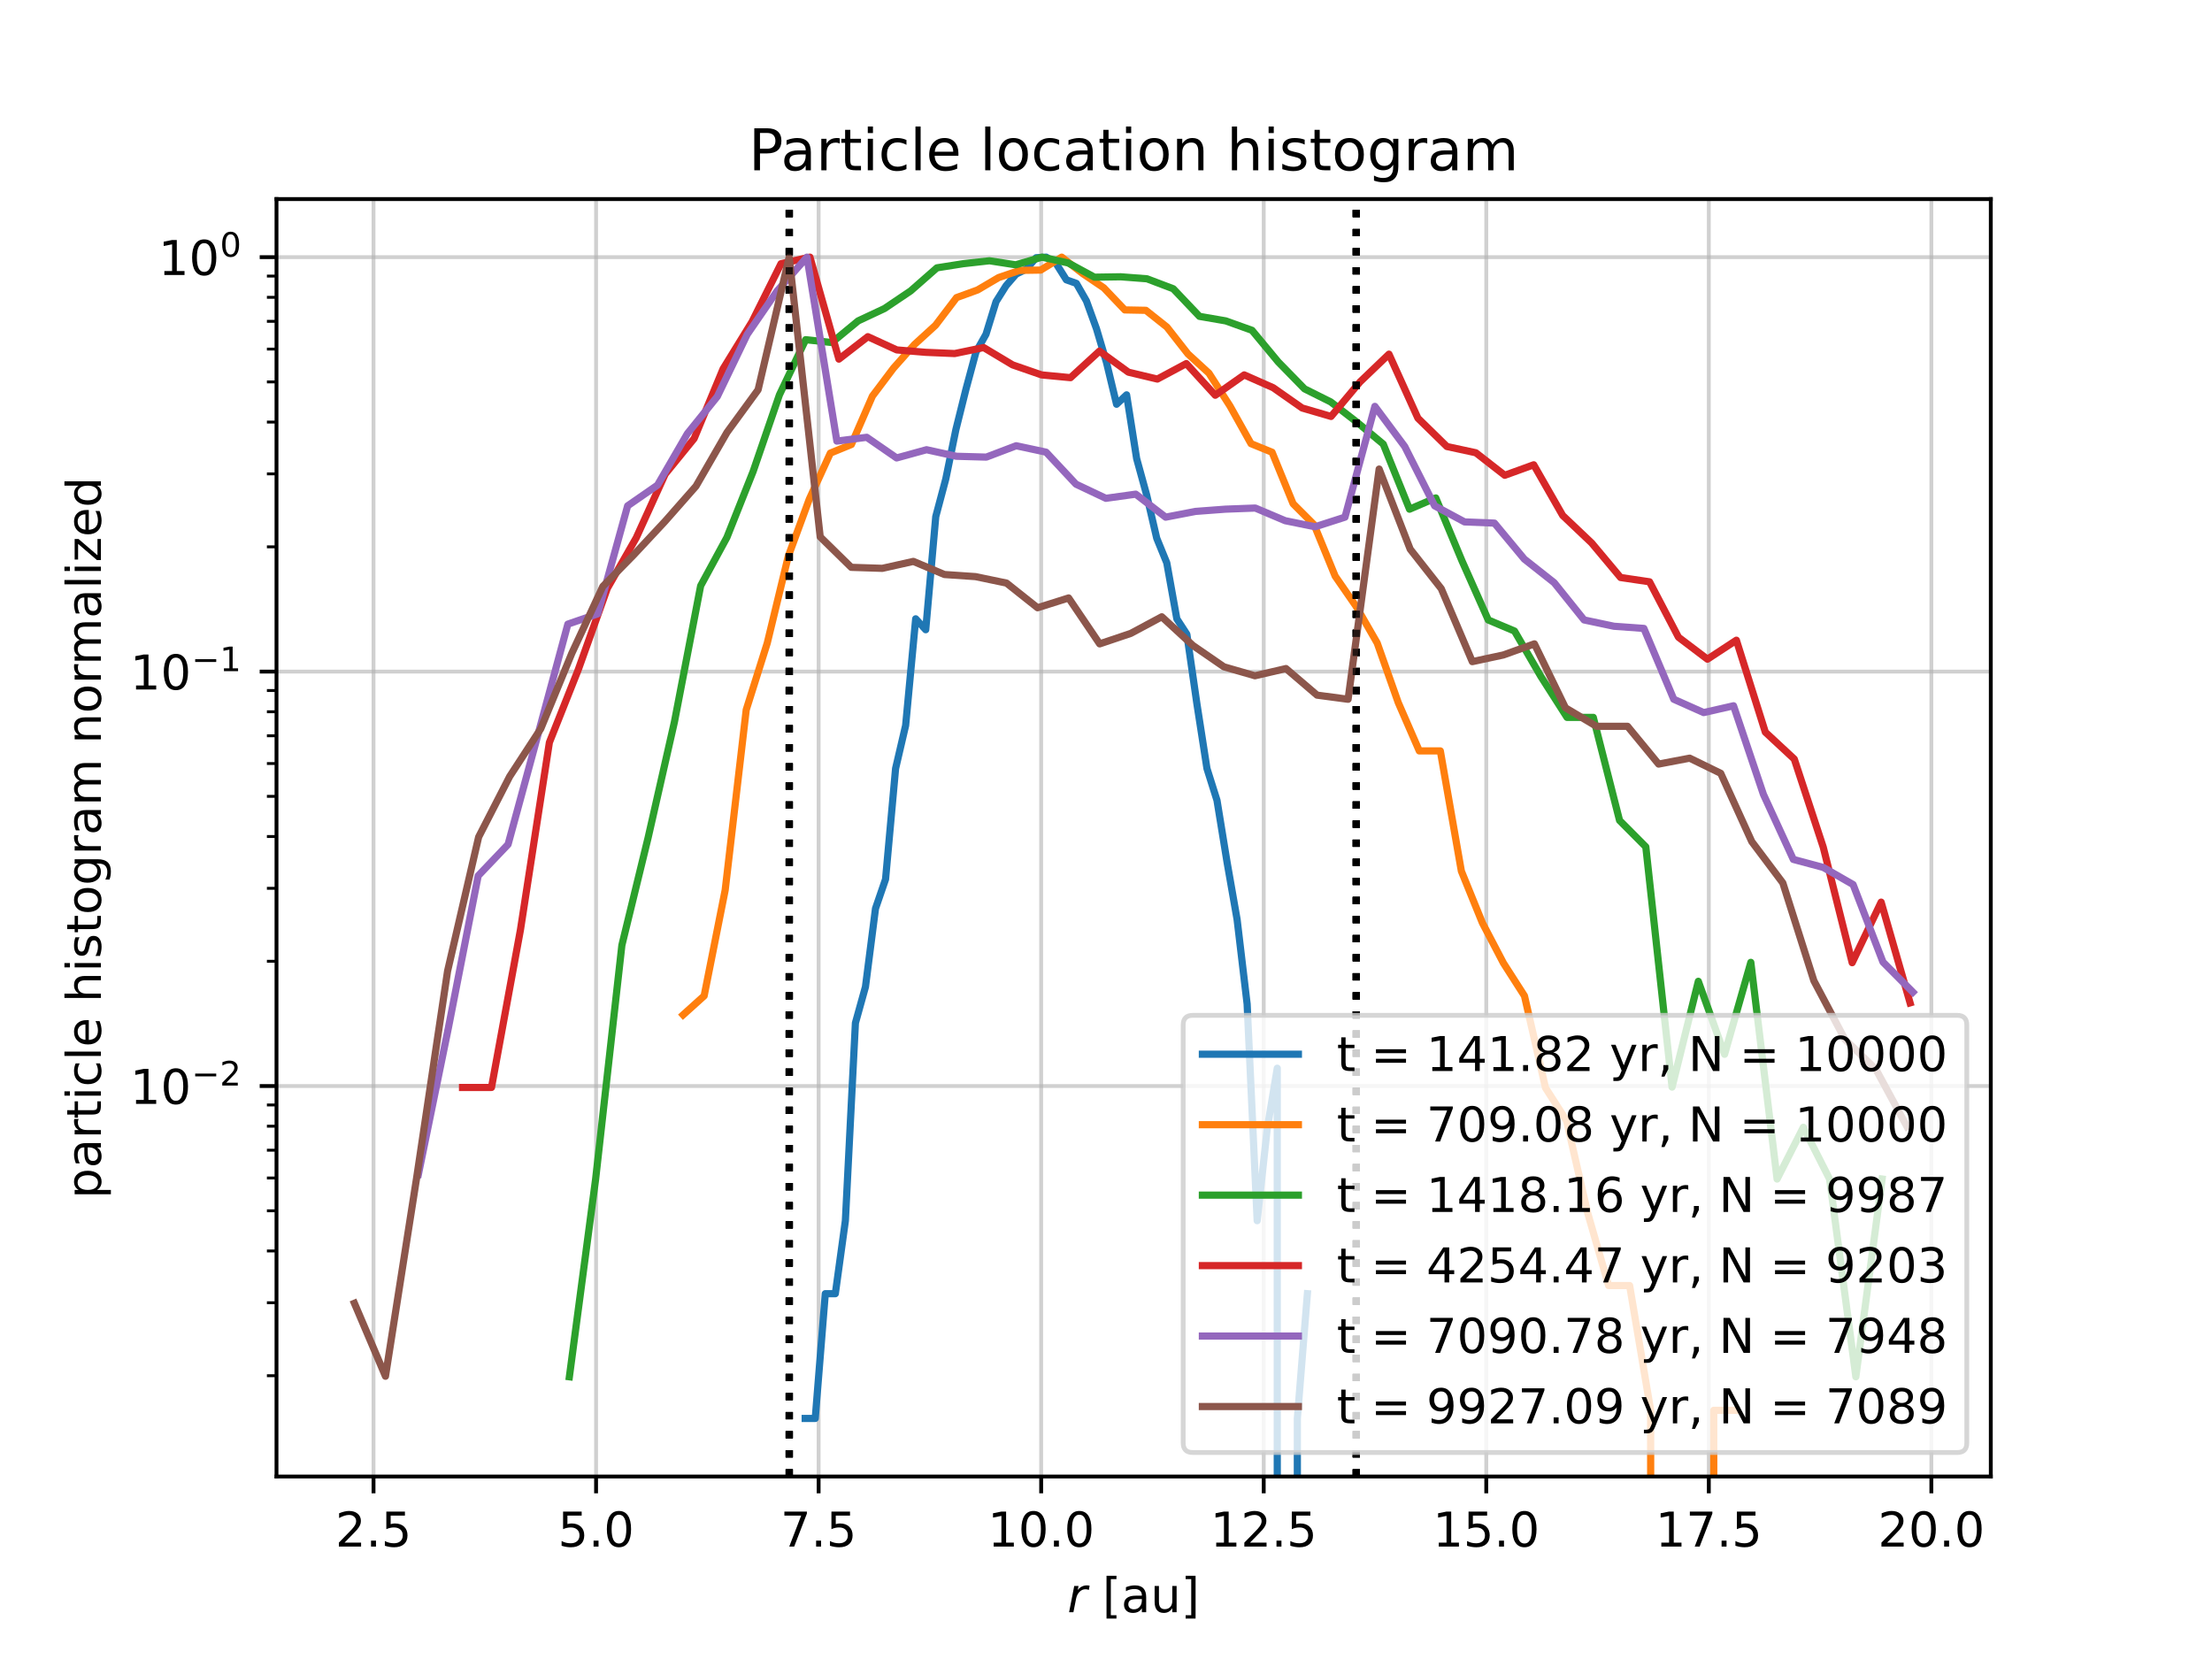 <?xml version="1.0" encoding="utf-8" standalone="no"?>
<!DOCTYPE svg PUBLIC "-//W3C//DTD SVG 1.1//EN"
  "http://www.w3.org/Graphics/SVG/1.1/DTD/svg11.dtd">
<!-- Created with matplotlib (https://matplotlib.org/) -->
<svg height="345.6pt" version="1.1" viewBox="0 0 460.8 345.6" width="460.8pt" xmlns="http://www.w3.org/2000/svg" xmlns:xlink="http://www.w3.org/1999/xlink">
 <defs>
  <style type="text/css">*{stroke-linecap:butt;stroke-linejoin:round;}</style>
 </defs>
 <g id="figure_1">
  <g id="patch_1">
   <path d="M 0 345.6 
L 460.8 345.6 
L 460.8 0 
L 0 0 
z
" style="fill:#ffffff;"/>
  </g>
  <g id="axes_1">
   <g id="patch_2">
    <path d="M 57.6 307.584 
L 414.72 307.584 
L 414.72 41.472 
L 57.6 41.472 
z
" style="fill:#ffffff;"/>
   </g>
   <g id="matplotlib.axis_1">
    <g id="xtick_1">
     <g id="line2d_1">
      <path clip-path="url(#p65476dceec)" d="M 77.811 307.584 
L 77.811 41.472 
" style="fill:none;stroke:#b0b0b0;stroke-linecap:square;stroke-opacity:0.6;stroke-width:0.8;"/>
     </g>
     <g id="line2d_2">
      <defs>
       <path d="M 0 0 
L 0 3.5 
" id="m4fcee41fb2" style="stroke:#000000;stroke-width:0.8;"/>
      </defs>
      <g>
       <use style="stroke:#000000;stroke-width:0.8;" x="77.811" xlink:href="#m4fcee41fb2" y="307.584"/>
      </g>
     </g>
     <g id="text_1">
      <!-- 2.5 -->
      <g transform="translate(69.86 322.182)scale(0.1 -0.1)">
       <defs>
        <path d="M 19.188 8.297 
L 53.609 8.297 
L 53.609 0 
L 7.328 0 
L 7.328 8.297 
Q 12.938 14.109 22.625 23.891 
Q 32.328 33.688 34.812 36.531 
Q 39.547 41.844 41.422 45.531 
Q 43.312 49.219 43.312 52.781 
Q 43.312 58.594 39.234 62.25 
Q 35.156 65.922 28.609 65.922 
Q 23.969 65.922 18.812 64.312 
Q 13.672 62.703 7.812 59.422 
L 7.812 69.391 
Q 13.766 71.781 18.938 73 
Q 24.125 74.219 28.422 74.219 
Q 39.75 74.219 46.484 68.547 
Q 53.219 62.891 53.219 53.422 
Q 53.219 48.922 51.531 44.891 
Q 49.859 40.875 45.406 35.406 
Q 44.188 33.984 37.641 27.219 
Q 31.109 20.453 19.188 8.297 
z
" id="DejaVuSans-50"/>
        <path d="M 10.688 12.406 
L 21 12.406 
L 21 0 
L 10.688 0 
z
" id="DejaVuSans-46"/>
        <path d="M 10.797 72.906 
L 49.516 72.906 
L 49.516 64.594 
L 19.828 64.594 
L 19.828 46.734 
Q 21.969 47.469 24.109 47.828 
Q 26.266 48.188 28.422 48.188 
Q 40.625 48.188 47.75 41.5 
Q 54.891 34.812 54.891 23.391 
Q 54.891 11.625 47.562 5.094 
Q 40.234 -1.422 26.906 -1.422 
Q 22.312 -1.422 17.547 -0.641 
Q 12.797 0.141 7.719 1.703 
L 7.719 11.625 
Q 12.109 9.234 16.797 8.062 
Q 21.484 6.891 26.703 6.891 
Q 35.156 6.891 40.078 11.328 
Q 45.016 15.766 45.016 23.391 
Q 45.016 31 40.078 35.438 
Q 35.156 39.891 26.703 39.891 
Q 22.75 39.891 18.812 39.016 
Q 14.891 38.141 10.797 36.281 
z
" id="DejaVuSans-53"/>
       </defs>
       <use xlink:href="#DejaVuSans-50"/>
       <use x="63.623" xlink:href="#DejaVuSans-46"/>
       <use x="95.41" xlink:href="#DejaVuSans-53"/>
      </g>
     </g>
    </g>
    <g id="xtick_2">
     <g id="line2d_3">
      <path clip-path="url(#p65476dceec)" d="M 124.172 307.584 
L 124.172 41.472 
" style="fill:none;stroke:#b0b0b0;stroke-linecap:square;stroke-opacity:0.6;stroke-width:0.8;"/>
     </g>
     <g id="line2d_4">
      <g>
       <use style="stroke:#000000;stroke-width:0.8;" x="124.172" xlink:href="#m4fcee41fb2" y="307.584"/>
      </g>
     </g>
     <g id="text_2">
      <!-- 5.0 -->
      <g transform="translate(116.221 322.182)scale(0.1 -0.1)">
       <defs>
        <path d="M 31.781 66.406 
Q 24.172 66.406 20.328 58.906 
Q 16.5 51.422 16.5 36.375 
Q 16.5 21.391 20.328 13.891 
Q 24.172 6.391 31.781 6.391 
Q 39.453 6.391 43.281 13.891 
Q 47.125 21.391 47.125 36.375 
Q 47.125 51.422 43.281 58.906 
Q 39.453 66.406 31.781 66.406 
z
M 31.781 74.219 
Q 44.047 74.219 50.516 64.516 
Q 56.984 54.828 56.984 36.375 
Q 56.984 17.969 50.516 8.266 
Q 44.047 -1.422 31.781 -1.422 
Q 19.531 -1.422 13.062 8.266 
Q 6.594 17.969 6.594 36.375 
Q 6.594 54.828 13.062 64.516 
Q 19.531 74.219 31.781 74.219 
z
" id="DejaVuSans-48"/>
       </defs>
       <use xlink:href="#DejaVuSans-53"/>
       <use x="63.623" xlink:href="#DejaVuSans-46"/>
       <use x="95.41" xlink:href="#DejaVuSans-48"/>
      </g>
     </g>
    </g>
    <g id="xtick_3">
     <g id="line2d_5">
      <path clip-path="url(#p65476dceec)" d="M 170.533 307.584 
L 170.533 41.472 
" style="fill:none;stroke:#b0b0b0;stroke-linecap:square;stroke-opacity:0.6;stroke-width:0.8;"/>
     </g>
     <g id="line2d_6">
      <g>
       <use style="stroke:#000000;stroke-width:0.8;" x="170.533" xlink:href="#m4fcee41fb2" y="307.584"/>
      </g>
     </g>
     <g id="text_3">
      <!-- 7.5 -->
      <g transform="translate(162.582 322.182)scale(0.1 -0.1)">
       <defs>
        <path d="M 8.203 72.906 
L 55.078 72.906 
L 55.078 68.703 
L 28.609 0 
L 18.312 0 
L 43.219 64.594 
L 8.203 64.594 
z
" id="DejaVuSans-55"/>
       </defs>
       <use xlink:href="#DejaVuSans-55"/>
       <use x="63.623" xlink:href="#DejaVuSans-46"/>
       <use x="95.41" xlink:href="#DejaVuSans-53"/>
      </g>
     </g>
    </g>
    <g id="xtick_4">
     <g id="line2d_7">
      <path clip-path="url(#p65476dceec)" d="M 216.894 307.584 
L 216.894 41.472 
" style="fill:none;stroke:#b0b0b0;stroke-linecap:square;stroke-opacity:0.6;stroke-width:0.8;"/>
     </g>
     <g id="line2d_8">
      <g>
       <use style="stroke:#000000;stroke-width:0.8;" x="216.894" xlink:href="#m4fcee41fb2" y="307.584"/>
      </g>
     </g>
     <g id="text_4">
      <!-- 10.0 -->
      <g transform="translate(205.762 322.182)scale(0.1 -0.1)">
       <defs>
        <path d="M 12.406 8.297 
L 28.516 8.297 
L 28.516 63.922 
L 10.984 60.406 
L 10.984 69.391 
L 28.422 72.906 
L 38.281 72.906 
L 38.281 8.297 
L 54.391 8.297 
L 54.391 0 
L 12.406 0 
z
" id="DejaVuSans-49"/>
       </defs>
       <use xlink:href="#DejaVuSans-49"/>
       <use x="63.623" xlink:href="#DejaVuSans-48"/>
       <use x="127.246" xlink:href="#DejaVuSans-46"/>
       <use x="159.033" xlink:href="#DejaVuSans-48"/>
      </g>
     </g>
    </g>
    <g id="xtick_5">
     <g id="line2d_9">
      <path clip-path="url(#p65476dceec)" d="M 263.255 307.584 
L 263.255 41.472 
" style="fill:none;stroke:#b0b0b0;stroke-linecap:square;stroke-opacity:0.6;stroke-width:0.8;"/>
     </g>
     <g id="line2d_10">
      <g>
       <use style="stroke:#000000;stroke-width:0.8;" x="263.255" xlink:href="#m4fcee41fb2" y="307.584"/>
      </g>
     </g>
     <g id="text_5">
      <!-- 12.5 -->
      <g transform="translate(252.123 322.182)scale(0.1 -0.1)">
       <use xlink:href="#DejaVuSans-49"/>
       <use x="63.623" xlink:href="#DejaVuSans-50"/>
       <use x="127.246" xlink:href="#DejaVuSans-46"/>
       <use x="159.033" xlink:href="#DejaVuSans-53"/>
      </g>
     </g>
    </g>
    <g id="xtick_6">
     <g id="line2d_11">
      <path clip-path="url(#p65476dceec)" d="M 309.616 307.584 
L 309.616 41.472 
" style="fill:none;stroke:#b0b0b0;stroke-linecap:square;stroke-opacity:0.6;stroke-width:0.8;"/>
     </g>
     <g id="line2d_12">
      <g>
       <use style="stroke:#000000;stroke-width:0.8;" x="309.616" xlink:href="#m4fcee41fb2" y="307.584"/>
      </g>
     </g>
     <g id="text_6">
      <!-- 15.0 -->
      <g transform="translate(298.484 322.182)scale(0.1 -0.1)">
       <use xlink:href="#DejaVuSans-49"/>
       <use x="63.623" xlink:href="#DejaVuSans-53"/>
       <use x="127.246" xlink:href="#DejaVuSans-46"/>
       <use x="159.033" xlink:href="#DejaVuSans-48"/>
      </g>
     </g>
    </g>
    <g id="xtick_7">
     <g id="line2d_13">
      <path clip-path="url(#p65476dceec)" d="M 355.977 307.584 
L 355.977 41.472 
" style="fill:none;stroke:#b0b0b0;stroke-linecap:square;stroke-opacity:0.6;stroke-width:0.8;"/>
     </g>
     <g id="line2d_14">
      <g>
       <use style="stroke:#000000;stroke-width:0.8;" x="355.977" xlink:href="#m4fcee41fb2" y="307.584"/>
      </g>
     </g>
     <g id="text_7">
      <!-- 17.5 -->
      <g transform="translate(344.845 322.182)scale(0.1 -0.1)">
       <use xlink:href="#DejaVuSans-49"/>
       <use x="63.623" xlink:href="#DejaVuSans-55"/>
       <use x="127.246" xlink:href="#DejaVuSans-46"/>
       <use x="159.033" xlink:href="#DejaVuSans-53"/>
      </g>
     </g>
    </g>
    <g id="xtick_8">
     <g id="line2d_15">
      <path clip-path="url(#p65476dceec)" d="M 402.338 307.584 
L 402.338 41.472 
" style="fill:none;stroke:#b0b0b0;stroke-linecap:square;stroke-opacity:0.6;stroke-width:0.8;"/>
     </g>
     <g id="line2d_16">
      <g>
       <use style="stroke:#000000;stroke-width:0.8;" x="402.338" xlink:href="#m4fcee41fb2" y="307.584"/>
      </g>
     </g>
     <g id="text_8">
      <!-- 20.0 -->
      <g transform="translate(391.206 322.182)scale(0.1 -0.1)">
       <use xlink:href="#DejaVuSans-50"/>
       <use x="63.623" xlink:href="#DejaVuSans-48"/>
       <use x="127.246" xlink:href="#DejaVuSans-46"/>
       <use x="159.033" xlink:href="#DejaVuSans-48"/>
      </g>
     </g>
    </g>
    <g id="text_9">
     <!-- $r$ [au] -->
     <g transform="translate(222.36 335.861)scale(0.1 -0.1)">
      <defs>
       <path d="M 44.578 46.391 
Q 43.219 47.125 41.453 47.516 
Q 39.703 47.906 37.703 47.906 
Q 30.516 47.906 25.141 42.453 
Q 19.781 37.016 18.016 27.875 
L 12.5 0 
L 3.516 0 
L 14.203 54.688 
L 23.188 54.688 
L 21.484 46.188 
Q 25.047 50.922 30 53.453 
Q 34.969 56 40.578 56 
Q 42.047 56 43.453 55.828 
Q 44.875 55.672 46.297 55.281 
z
" id="DejaVuSans-Oblique-114"/>
       <path id="DejaVuSans-32"/>
       <path d="M 8.594 75.984 
L 29.297 75.984 
L 29.297 69 
L 17.578 69 
L 17.578 -6.203 
L 29.297 -6.203 
L 29.297 -13.188 
L 8.594 -13.188 
z
" id="DejaVuSans-91"/>
       <path d="M 34.281 27.484 
Q 23.391 27.484 19.188 25 
Q 14.984 22.516 14.984 16.5 
Q 14.984 11.719 18.141 8.906 
Q 21.297 6.109 26.703 6.109 
Q 34.188 6.109 38.703 11.406 
Q 43.219 16.703 43.219 25.484 
L 43.219 27.484 
z
M 52.203 31.203 
L 52.203 0 
L 43.219 0 
L 43.219 8.297 
Q 40.141 3.328 35.547 0.953 
Q 30.953 -1.422 24.312 -1.422 
Q 15.922 -1.422 10.953 3.297 
Q 6 8.016 6 15.922 
Q 6 25.141 12.172 29.828 
Q 18.359 34.516 30.609 34.516 
L 43.219 34.516 
L 43.219 35.406 
Q 43.219 41.609 39.141 45 
Q 35.062 48.391 27.688 48.391 
Q 23 48.391 18.547 47.266 
Q 14.109 46.141 10.016 43.891 
L 10.016 52.203 
Q 14.938 54.109 19.578 55.047 
Q 24.219 56 28.609 56 
Q 40.484 56 46.344 49.844 
Q 52.203 43.703 52.203 31.203 
z
" id="DejaVuSans-97"/>
       <path d="M 8.5 21.578 
L 8.5 54.688 
L 17.484 54.688 
L 17.484 21.922 
Q 17.484 14.156 20.5 10.266 
Q 23.531 6.391 29.594 6.391 
Q 36.859 6.391 41.078 11.031 
Q 45.312 15.672 45.312 23.688 
L 45.312 54.688 
L 54.297 54.688 
L 54.297 0 
L 45.312 0 
L 45.312 8.406 
Q 42.047 3.422 37.719 1 
Q 33.406 -1.422 27.688 -1.422 
Q 18.266 -1.422 13.375 4.438 
Q 8.5 10.297 8.5 21.578 
z
M 31.109 56 
z
" id="DejaVuSans-117"/>
       <path d="M 30.422 75.984 
L 30.422 -13.188 
L 9.719 -13.188 
L 9.719 -6.203 
L 21.391 -6.203 
L 21.391 69 
L 9.719 69 
L 9.719 75.984 
z
" id="DejaVuSans-93"/>
      </defs>
      <use transform="translate(0 0.016)" xlink:href="#DejaVuSans-Oblique-114"/>
      <use transform="translate(41.113 0.016)" xlink:href="#DejaVuSans-32"/>
      <use transform="translate(72.9 0.016)" xlink:href="#DejaVuSans-91"/>
      <use transform="translate(111.914 0.016)" xlink:href="#DejaVuSans-97"/>
      <use transform="translate(173.193 0.016)" xlink:href="#DejaVuSans-117"/>
      <use transform="translate(236.572 0.016)" xlink:href="#DejaVuSans-93"/>
     </g>
    </g>
   </g>
   <g id="matplotlib.axis_2">
    <g id="ytick_1">
     <g id="line2d_17">
      <path clip-path="url(#p65476dceec)" d="M 57.6 226.239 
L 414.72 226.239 
" style="fill:none;stroke:#b0b0b0;stroke-linecap:square;stroke-opacity:0.6;stroke-width:0.8;"/>
     </g>
     <g id="line2d_18">
      <defs>
       <path d="M 0 0 
L -3.5 0 
" id="m7b1e82f7ba" style="stroke:#000000;stroke-width:0.8;"/>
      </defs>
      <g>
       <use style="stroke:#000000;stroke-width:0.8;" x="57.6" xlink:href="#m7b1e82f7ba" y="226.239"/>
      </g>
     </g>
     <g id="text_10">
      <!-- $\mathdefault{10^{-2}}$ -->
      <g transform="translate(27.1 230.038)scale(0.1 -0.1)">
       <defs>
        <path d="M 10.594 35.5 
L 73.188 35.5 
L 73.188 27.203 
L 10.594 27.203 
z
" id="DejaVuSans-8722"/>
       </defs>
       <use transform="translate(0 0.766)" xlink:href="#DejaVuSans-49"/>
       <use transform="translate(63.623 0.766)" xlink:href="#DejaVuSans-48"/>
       <use transform="translate(128.203 39.047)scale(0.7)" xlink:href="#DejaVuSans-8722"/>
       <use transform="translate(186.855 39.047)scale(0.7)" xlink:href="#DejaVuSans-50"/>
      </g>
     </g>
    </g>
    <g id="ytick_2">
     <g id="line2d_19">
      <path clip-path="url(#p65476dceec)" d="M 57.6 139.904 
L 414.72 139.904 
" style="fill:none;stroke:#b0b0b0;stroke-linecap:square;stroke-opacity:0.6;stroke-width:0.8;"/>
     </g>
     <g id="line2d_20">
      <g>
       <use style="stroke:#000000;stroke-width:0.8;" x="57.6" xlink:href="#m7b1e82f7ba" y="139.904"/>
      </g>
     </g>
     <g id="text_11">
      <!-- $\mathdefault{10^{-1}}$ -->
      <g transform="translate(27.1 143.703)scale(0.1 -0.1)">
       <use transform="translate(0 0.684)" xlink:href="#DejaVuSans-49"/>
       <use transform="translate(63.623 0.684)" xlink:href="#DejaVuSans-48"/>
       <use transform="translate(128.203 38.966)scale(0.7)" xlink:href="#DejaVuSans-8722"/>
       <use transform="translate(186.855 38.966)scale(0.7)" xlink:href="#DejaVuSans-49"/>
      </g>
     </g>
    </g>
    <g id="ytick_3">
     <g id="line2d_21">
      <path clip-path="url(#p65476dceec)" d="M 57.6 53.568 
L 414.72 53.568 
" style="fill:none;stroke:#b0b0b0;stroke-linecap:square;stroke-opacity:0.6;stroke-width:0.8;"/>
     </g>
     <g id="line2d_22">
      <g>
       <use style="stroke:#000000;stroke-width:0.8;" x="57.6" xlink:href="#m7b1e82f7ba" y="53.568"/>
      </g>
     </g>
     <g id="text_12">
      <!-- $\mathdefault{10^{0}}$ -->
      <g transform="translate(33 57.367)scale(0.1 -0.1)">
       <use transform="translate(0 0.766)" xlink:href="#DejaVuSans-49"/>
       <use transform="translate(63.623 0.766)" xlink:href="#DejaVuSans-48"/>
       <use transform="translate(128.203 39.047)scale(0.7)" xlink:href="#DejaVuSans-48"/>
      </g>
     </g>
    </g>
    <g id="ytick_4">
     <g id="line2d_23">
      <defs>
       <path d="M 0 0 
L -2 0 
" id="mcc7e9f72be" style="stroke:#000000;stroke-width:0.6;"/>
      </defs>
      <g>
       <use style="stroke:#000000;stroke-width:0.6;" x="57.6" xlink:href="#mcc7e9f72be" y="286.585"/>
      </g>
     </g>
    </g>
    <g id="ytick_5">
     <g id="line2d_24">
      <g>
       <use style="stroke:#000000;stroke-width:0.6;" x="57.6" xlink:href="#mcc7e9f72be" y="271.382"/>
      </g>
     </g>
    </g>
    <g id="ytick_6">
     <g id="line2d_25">
      <g>
       <use style="stroke:#000000;stroke-width:0.6;" x="57.6" xlink:href="#mcc7e9f72be" y="260.596"/>
      </g>
     </g>
    </g>
    <g id="ytick_7">
     <g id="line2d_26">
      <g>
       <use style="stroke:#000000;stroke-width:0.6;" x="57.6" xlink:href="#mcc7e9f72be" y="252.229"/>
      </g>
     </g>
    </g>
    <g id="ytick_8">
     <g id="line2d_27">
      <g>
       <use style="stroke:#000000;stroke-width:0.6;" x="57.6" xlink:href="#mcc7e9f72be" y="245.393"/>
      </g>
     </g>
    </g>
    <g id="ytick_9">
     <g id="line2d_28">
      <g>
       <use style="stroke:#000000;stroke-width:0.6;" x="57.6" xlink:href="#mcc7e9f72be" y="239.613"/>
      </g>
     </g>
    </g>
    <g id="ytick_10">
     <g id="line2d_29">
      <g>
       <use style="stroke:#000000;stroke-width:0.6;" x="57.6" xlink:href="#mcc7e9f72be" y="234.606"/>
      </g>
     </g>
    </g>
    <g id="ytick_11">
     <g id="line2d_30">
      <g>
       <use style="stroke:#000000;stroke-width:0.6;" x="57.6" xlink:href="#mcc7e9f72be" y="230.19"/>
      </g>
     </g>
    </g>
    <g id="ytick_12">
     <g id="line2d_31">
      <g>
       <use style="stroke:#000000;stroke-width:0.6;" x="57.6" xlink:href="#mcc7e9f72be" y="200.25"/>
      </g>
     </g>
    </g>
    <g id="ytick_13">
     <g id="line2d_32">
      <g>
       <use style="stroke:#000000;stroke-width:0.6;" x="57.6" xlink:href="#mcc7e9f72be" y="185.047"/>
      </g>
     </g>
    </g>
    <g id="ytick_14">
     <g id="line2d_33">
      <g>
       <use style="stroke:#000000;stroke-width:0.6;" x="57.6" xlink:href="#mcc7e9f72be" y="174.26"/>
      </g>
     </g>
    </g>
    <g id="ytick_15">
     <g id="line2d_34">
      <g>
       <use style="stroke:#000000;stroke-width:0.6;" x="57.6" xlink:href="#mcc7e9f72be" y="165.893"/>
      </g>
     </g>
    </g>
    <g id="ytick_16">
     <g id="line2d_35">
      <g>
       <use style="stroke:#000000;stroke-width:0.6;" x="57.6" xlink:href="#mcc7e9f72be" y="159.057"/>
      </g>
     </g>
    </g>
    <g id="ytick_17">
     <g id="line2d_36">
      <g>
       <use style="stroke:#000000;stroke-width:0.6;" x="57.6" xlink:href="#mcc7e9f72be" y="153.277"/>
      </g>
     </g>
    </g>
    <g id="ytick_18">
     <g id="line2d_37">
      <g>
       <use style="stroke:#000000;stroke-width:0.6;" x="57.6" xlink:href="#mcc7e9f72be" y="148.27"/>
      </g>
     </g>
    </g>
    <g id="ytick_19">
     <g id="line2d_38">
      <g>
       <use style="stroke:#000000;stroke-width:0.6;" x="57.6" xlink:href="#mcc7e9f72be" y="143.854"/>
      </g>
     </g>
    </g>
    <g id="ytick_20">
     <g id="line2d_39">
      <g>
       <use style="stroke:#000000;stroke-width:0.6;" x="57.6" xlink:href="#mcc7e9f72be" y="113.914"/>
      </g>
     </g>
    </g>
    <g id="ytick_21">
     <g id="line2d_40">
      <g>
       <use style="stroke:#000000;stroke-width:0.6;" x="57.6" xlink:href="#mcc7e9f72be" y="98.711"/>
      </g>
     </g>
    </g>
    <g id="ytick_22">
     <g id="line2d_41">
      <g>
       <use style="stroke:#000000;stroke-width:0.6;" x="57.6" xlink:href="#mcc7e9f72be" y="87.924"/>
      </g>
     </g>
    </g>
    <g id="ytick_23">
     <g id="line2d_42">
      <g>
       <use style="stroke:#000000;stroke-width:0.6;" x="57.6" xlink:href="#mcc7e9f72be" y="79.558"/>
      </g>
     </g>
    </g>
    <g id="ytick_24">
     <g id="line2d_43">
      <g>
       <use style="stroke:#000000;stroke-width:0.6;" x="57.6" xlink:href="#mcc7e9f72be" y="72.721"/>
      </g>
     </g>
    </g>
    <g id="ytick_25">
     <g id="line2d_44">
      <g>
       <use style="stroke:#000000;stroke-width:0.6;" x="57.6" xlink:href="#mcc7e9f72be" y="66.942"/>
      </g>
     </g>
    </g>
    <g id="ytick_26">
     <g id="line2d_45">
      <g>
       <use style="stroke:#000000;stroke-width:0.6;" x="57.6" xlink:href="#mcc7e9f72be" y="61.935"/>
      </g>
     </g>
    </g>
    <g id="ytick_27">
     <g id="line2d_46">
      <g>
       <use style="stroke:#000000;stroke-width:0.6;" x="57.6" xlink:href="#mcc7e9f72be" y="57.518"/>
      </g>
     </g>
    </g>
    <g id="text_13">
     <!-- particle histogram normalized -->
     <g transform="translate(21.02 249.694)rotate(-90)scale(0.1 -0.1)">
      <defs>
       <path d="M 18.109 8.203 
L 18.109 -20.797 
L 9.078 -20.797 
L 9.078 54.688 
L 18.109 54.688 
L 18.109 46.391 
Q 20.953 51.266 25.266 53.625 
Q 29.594 56 35.594 56 
Q 45.562 56 51.781 48.094 
Q 58.016 40.188 58.016 27.297 
Q 58.016 14.406 51.781 6.484 
Q 45.562 -1.422 35.594 -1.422 
Q 29.594 -1.422 25.266 0.953 
Q 20.953 3.328 18.109 8.203 
z
M 48.688 27.297 
Q 48.688 37.203 44.609 42.844 
Q 40.531 48.484 33.406 48.484 
Q 26.266 48.484 22.188 42.844 
Q 18.109 37.203 18.109 27.297 
Q 18.109 17.391 22.188 11.75 
Q 26.266 6.109 33.406 6.109 
Q 40.531 6.109 44.609 11.75 
Q 48.688 17.391 48.688 27.297 
z
" id="DejaVuSans-112"/>
       <path d="M 41.109 46.297 
Q 39.594 47.172 37.812 47.578 
Q 36.031 48 33.891 48 
Q 26.266 48 22.188 43.047 
Q 18.109 38.094 18.109 28.812 
L 18.109 0 
L 9.078 0 
L 9.078 54.688 
L 18.109 54.688 
L 18.109 46.188 
Q 20.953 51.172 25.484 53.578 
Q 30.031 56 36.531 56 
Q 37.453 56 38.578 55.875 
Q 39.703 55.766 41.062 55.516 
z
" id="DejaVuSans-114"/>
       <path d="M 18.312 70.219 
L 18.312 54.688 
L 36.812 54.688 
L 36.812 47.703 
L 18.312 47.703 
L 18.312 18.016 
Q 18.312 11.328 20.141 9.422 
Q 21.969 7.516 27.594 7.516 
L 36.812 7.516 
L 36.812 0 
L 27.594 0 
Q 17.188 0 13.234 3.875 
Q 9.281 7.766 9.281 18.016 
L 9.281 47.703 
L 2.688 47.703 
L 2.688 54.688 
L 9.281 54.688 
L 9.281 70.219 
z
" id="DejaVuSans-116"/>
       <path d="M 9.422 54.688 
L 18.406 54.688 
L 18.406 0 
L 9.422 0 
z
M 9.422 75.984 
L 18.406 75.984 
L 18.406 64.594 
L 9.422 64.594 
z
" id="DejaVuSans-105"/>
       <path d="M 48.781 52.594 
L 48.781 44.188 
Q 44.969 46.297 41.141 47.344 
Q 37.312 48.391 33.406 48.391 
Q 24.656 48.391 19.812 42.844 
Q 14.984 37.312 14.984 27.297 
Q 14.984 17.281 19.812 11.734 
Q 24.656 6.203 33.406 6.203 
Q 37.312 6.203 41.141 7.25 
Q 44.969 8.297 48.781 10.406 
L 48.781 2.094 
Q 45.016 0.344 40.984 -0.531 
Q 36.969 -1.422 32.422 -1.422 
Q 20.062 -1.422 12.781 6.344 
Q 5.516 14.109 5.516 27.297 
Q 5.516 40.672 12.859 48.328 
Q 20.219 56 33.016 56 
Q 37.156 56 41.109 55.141 
Q 45.062 54.297 48.781 52.594 
z
" id="DejaVuSans-99"/>
       <path d="M 9.422 75.984 
L 18.406 75.984 
L 18.406 0 
L 9.422 0 
z
" id="DejaVuSans-108"/>
       <path d="M 56.203 29.594 
L 56.203 25.203 
L 14.891 25.203 
Q 15.484 15.922 20.484 11.062 
Q 25.484 6.203 34.422 6.203 
Q 39.594 6.203 44.453 7.469 
Q 49.312 8.734 54.109 11.281 
L 54.109 2.781 
Q 49.266 0.734 44.188 -0.344 
Q 39.109 -1.422 33.891 -1.422 
Q 20.797 -1.422 13.156 6.188 
Q 5.516 13.812 5.516 26.812 
Q 5.516 40.234 12.766 48.109 
Q 20.016 56 32.328 56 
Q 43.359 56 49.781 48.891 
Q 56.203 41.797 56.203 29.594 
z
M 47.219 32.234 
Q 47.125 39.594 43.094 43.984 
Q 39.062 48.391 32.422 48.391 
Q 24.906 48.391 20.391 44.141 
Q 15.875 39.891 15.188 32.172 
z
" id="DejaVuSans-101"/>
       <path d="M 54.891 33.016 
L 54.891 0 
L 45.906 0 
L 45.906 32.719 
Q 45.906 40.484 42.875 44.328 
Q 39.844 48.188 33.797 48.188 
Q 26.516 48.188 22.312 43.547 
Q 18.109 38.922 18.109 30.906 
L 18.109 0 
L 9.078 0 
L 9.078 75.984 
L 18.109 75.984 
L 18.109 46.188 
Q 21.344 51.125 25.703 53.562 
Q 30.078 56 35.797 56 
Q 45.219 56 50.047 50.172 
Q 54.891 44.344 54.891 33.016 
z
" id="DejaVuSans-104"/>
       <path d="M 44.281 53.078 
L 44.281 44.578 
Q 40.484 46.531 36.375 47.5 
Q 32.281 48.484 27.875 48.484 
Q 21.188 48.484 17.844 46.438 
Q 14.5 44.391 14.5 40.281 
Q 14.5 37.156 16.891 35.375 
Q 19.281 33.594 26.516 31.984 
L 29.594 31.297 
Q 39.156 29.25 43.188 25.516 
Q 47.219 21.781 47.219 15.094 
Q 47.219 7.469 41.188 3.016 
Q 35.156 -1.422 24.609 -1.422 
Q 20.219 -1.422 15.453 -0.562 
Q 10.688 0.297 5.422 2 
L 5.422 11.281 
Q 10.406 8.688 15.234 7.391 
Q 20.062 6.109 24.812 6.109 
Q 31.156 6.109 34.562 8.281 
Q 37.984 10.453 37.984 14.406 
Q 37.984 18.062 35.516 20.016 
Q 33.062 21.969 24.703 23.781 
L 21.578 24.516 
Q 13.234 26.266 9.516 29.906 
Q 5.812 33.547 5.812 39.891 
Q 5.812 47.609 11.281 51.797 
Q 16.75 56 26.812 56 
Q 31.781 56 36.172 55.266 
Q 40.578 54.547 44.281 53.078 
z
" id="DejaVuSans-115"/>
       <path d="M 30.609 48.391 
Q 23.391 48.391 19.188 42.75 
Q 14.984 37.109 14.984 27.297 
Q 14.984 17.484 19.156 11.844 
Q 23.344 6.203 30.609 6.203 
Q 37.797 6.203 41.984 11.859 
Q 46.188 17.531 46.188 27.297 
Q 46.188 37.016 41.984 42.703 
Q 37.797 48.391 30.609 48.391 
z
M 30.609 56 
Q 42.328 56 49.016 48.375 
Q 55.719 40.766 55.719 27.297 
Q 55.719 13.875 49.016 6.219 
Q 42.328 -1.422 30.609 -1.422 
Q 18.844 -1.422 12.172 6.219 
Q 5.516 13.875 5.516 27.297 
Q 5.516 40.766 12.172 48.375 
Q 18.844 56 30.609 56 
z
" id="DejaVuSans-111"/>
       <path d="M 45.406 27.984 
Q 45.406 37.75 41.375 43.109 
Q 37.359 48.484 30.078 48.484 
Q 22.859 48.484 18.828 43.109 
Q 14.797 37.75 14.797 27.984 
Q 14.797 18.266 18.828 12.891 
Q 22.859 7.516 30.078 7.516 
Q 37.359 7.516 41.375 12.891 
Q 45.406 18.266 45.406 27.984 
z
M 54.391 6.781 
Q 54.391 -7.172 48.188 -13.984 
Q 42 -20.797 29.203 -20.797 
Q 24.469 -20.797 20.266 -20.094 
Q 16.062 -19.391 12.109 -17.922 
L 12.109 -9.188 
Q 16.062 -11.328 19.922 -12.344 
Q 23.781 -13.375 27.781 -13.375 
Q 36.625 -13.375 41.016 -8.766 
Q 45.406 -4.156 45.406 5.172 
L 45.406 9.625 
Q 42.625 4.781 38.281 2.391 
Q 33.938 0 27.875 0 
Q 17.828 0 11.672 7.656 
Q 5.516 15.328 5.516 27.984 
Q 5.516 40.672 11.672 48.328 
Q 17.828 56 27.875 56 
Q 33.938 56 38.281 53.609 
Q 42.625 51.219 45.406 46.391 
L 45.406 54.688 
L 54.391 54.688 
z
" id="DejaVuSans-103"/>
       <path d="M 52 44.188 
Q 55.375 50.25 60.062 53.125 
Q 64.75 56 71.094 56 
Q 79.641 56 84.281 50.016 
Q 88.922 44.047 88.922 33.016 
L 88.922 0 
L 79.891 0 
L 79.891 32.719 
Q 79.891 40.578 77.094 44.375 
Q 74.312 48.188 68.609 48.188 
Q 61.625 48.188 57.562 43.547 
Q 53.516 38.922 53.516 30.906 
L 53.516 0 
L 44.484 0 
L 44.484 32.719 
Q 44.484 40.625 41.703 44.406 
Q 38.922 48.188 33.109 48.188 
Q 26.219 48.188 22.156 43.531 
Q 18.109 38.875 18.109 30.906 
L 18.109 0 
L 9.078 0 
L 9.078 54.688 
L 18.109 54.688 
L 18.109 46.188 
Q 21.188 51.219 25.484 53.609 
Q 29.781 56 35.688 56 
Q 41.656 56 45.828 52.969 
Q 50 49.953 52 44.188 
z
" id="DejaVuSans-109"/>
       <path d="M 54.891 33.016 
L 54.891 0 
L 45.906 0 
L 45.906 32.719 
Q 45.906 40.484 42.875 44.328 
Q 39.844 48.188 33.797 48.188 
Q 26.516 48.188 22.312 43.547 
Q 18.109 38.922 18.109 30.906 
L 18.109 0 
L 9.078 0 
L 9.078 54.688 
L 18.109 54.688 
L 18.109 46.188 
Q 21.344 51.125 25.703 53.562 
Q 30.078 56 35.797 56 
Q 45.219 56 50.047 50.172 
Q 54.891 44.344 54.891 33.016 
z
" id="DejaVuSans-110"/>
       <path d="M 5.516 54.688 
L 48.188 54.688 
L 48.188 46.484 
L 14.406 7.172 
L 48.188 7.172 
L 48.188 0 
L 4.297 0 
L 4.297 8.203 
L 38.094 47.516 
L 5.516 47.516 
z
" id="DejaVuSans-122"/>
       <path d="M 45.406 46.391 
L 45.406 75.984 
L 54.391 75.984 
L 54.391 0 
L 45.406 0 
L 45.406 8.203 
Q 42.578 3.328 38.25 0.953 
Q 33.938 -1.422 27.875 -1.422 
Q 17.969 -1.422 11.734 6.484 
Q 5.516 14.406 5.516 27.297 
Q 5.516 40.188 11.734 48.094 
Q 17.969 56 27.875 56 
Q 33.938 56 38.25 53.625 
Q 42.578 51.266 45.406 46.391 
z
M 14.797 27.297 
Q 14.797 17.391 18.875 11.75 
Q 22.953 6.109 30.078 6.109 
Q 37.203 6.109 41.297 11.75 
Q 45.406 17.391 45.406 27.297 
Q 45.406 37.203 41.297 42.844 
Q 37.203 48.484 30.078 48.484 
Q 22.953 48.484 18.875 42.844 
Q 14.797 37.203 14.797 27.297 
z
" id="DejaVuSans-100"/>
      </defs>
      <use xlink:href="#DejaVuSans-112"/>
      <use x="63.477" xlink:href="#DejaVuSans-97"/>
      <use x="124.756" xlink:href="#DejaVuSans-114"/>
      <use x="165.869" xlink:href="#DejaVuSans-116"/>
      <use x="205.078" xlink:href="#DejaVuSans-105"/>
      <use x="232.861" xlink:href="#DejaVuSans-99"/>
      <use x="287.842" xlink:href="#DejaVuSans-108"/>
      <use x="315.625" xlink:href="#DejaVuSans-101"/>
      <use x="377.148" xlink:href="#DejaVuSans-32"/>
      <use x="408.936" xlink:href="#DejaVuSans-104"/>
      <use x="472.314" xlink:href="#DejaVuSans-105"/>
      <use x="500.098" xlink:href="#DejaVuSans-115"/>
      <use x="552.197" xlink:href="#DejaVuSans-116"/>
      <use x="591.406" xlink:href="#DejaVuSans-111"/>
      <use x="652.588" xlink:href="#DejaVuSans-103"/>
      <use x="716.064" xlink:href="#DejaVuSans-114"/>
      <use x="757.178" xlink:href="#DejaVuSans-97"/>
      <use x="818.457" xlink:href="#DejaVuSans-109"/>
      <use x="915.869" xlink:href="#DejaVuSans-32"/>
      <use x="947.656" xlink:href="#DejaVuSans-110"/>
      <use x="1011.035" xlink:href="#DejaVuSans-111"/>
      <use x="1072.217" xlink:href="#DejaVuSans-114"/>
      <use x="1111.58" xlink:href="#DejaVuSans-109"/>
      <use x="1208.992" xlink:href="#DejaVuSans-97"/>
      <use x="1270.271" xlink:href="#DejaVuSans-108"/>
      <use x="1298.055" xlink:href="#DejaVuSans-105"/>
      <use x="1325.838" xlink:href="#DejaVuSans-122"/>
      <use x="1378.328" xlink:href="#DejaVuSans-101"/>
      <use x="1439.852" xlink:href="#DejaVuSans-100"/>
     </g>
    </g>
   </g>
   <g id="line2d_47">
    <path clip-path="url(#p65476dceec)" d="M 167.737 295.488 
L 169.83 295.488 
L 171.922 269.498 
L 174.014 269.498 
L 176.107 254.295 
L 178.199 213.103 
L 180.291 205.579 
L 182.384 189.256 
L 184.476 183.163 
L 186.568 160.096 
L 188.661 151.126 
L 190.753 128.91 
L 192.845 131.184 
L 194.938 107.614 
L 197.03 99.75 
L 199.122 89.525 
L 201.215 81.128 
L 203.307 73.358 
L 205.399 69.638 
L 207.492 62.848 
L 209.584 59.516 
L 211.676 57.1 
L 213.769 56.075 
L 215.861 53.686 
L 217.953 53.568 
L 220.046 54.954 
L 222.138 58.289 
L 224.23 59.034 
L 226.323 62.697 
L 228.415 68.476 
L 230.507 75.524 
L 232.6 84.211 
L 234.692 82.254 
L 236.784 95.537 
L 238.877 103.142 
L 240.969 112.124 
L 243.061 117.252 
L 245.154 128.91 
L 247.246 132.133 
L 249.338 146.622 
L 251.431 160.096 
L 253.523 166.73 
L 255.615 179.589 
L 257.708 191.53 
L 259.8 209.152 
L 261.892 254.295 
L 263.985 235.142 
L 266.077 222.526 
L 266.08 346.6 
M 270.26 346.6 
L 270.262 295.488 
L 272.354 269.498 
" style="fill:none;stroke:#1f77b4;stroke-linecap:square;stroke-width:1.5;"/>
   </g>
   <g id="line2d_48">
    <path clip-path="url(#p65476dceec)" d="M 282.542 307.584 
L 282.542 41.472 
" style="fill:none;stroke:#000000;stroke-dasharray:1.5,2.475;stroke-dashoffset:0;stroke-opacity:0.75;stroke-width:1.5;"/>
   </g>
   <g id="line2d_49">
    <path clip-path="url(#p65476dceec)" d="M 164.414 307.584 
L 164.414 41.472 
" style="fill:none;stroke:#000000;stroke-dasharray:1.5,2.475;stroke-dashoffset:0;stroke-opacity:0.75;stroke-width:1.5;"/>
   </g>
   <g id="line2d_50">
    <path clip-path="url(#p65476dceec)" d="M 142.305 211.409 
L 146.686 207.459 
L 151.068 185.42 
L 155.45 147.87 
L 159.832 133.965 
L 164.213 115.883 
L 168.595 103.972 
L 172.977 94.391 
L 177.358 92.597 
L 181.74 82.518 
L 186.122 76.699 
L 190.504 71.764 
L 194.885 67.764 
L 199.267 61.997 
L 203.649 60.404 
L 208.031 57.822 
L 212.412 56.328 
L 216.794 56.261 
L 221.176 53.568 
L 225.557 57 
L 229.939 59.961 
L 234.321 64.561 
L 238.703 64.645 
L 243.084 68.127 
L 247.466 73.725 
L 251.848 77.746 
L 256.229 84.582 
L 260.611 92.422 
L 264.993 94.208 
L 269.375 104.934 
L 273.756 109.319 
L 278.138 120.015 
L 282.52 126.345 
L 286.901 133.965 
L 291.283 146.37 
L 295.665 156.429 
L 300.047 156.429 
L 304.428 181.469 
L 308.81 192.256 
L 313.192 200.623 
L 317.573 207.459 
L 321.955 226.612 
L 326.337 233.448 
L 330.719 252.602 
L 335.1 267.805 
L 339.482 267.805 
L 343.864 293.794 
L 343.866 346.6 
M 357.006 346.6 
L 357.009 293.794 
L 361.391 293.794 
" style="fill:none;stroke:#ff7f0e;stroke-linecap:square;stroke-width:1.5;"/>
   </g>
   <g id="line2d_51">
    <path clip-path="url(#p65476dceec)" d="M 282.542 307.584 
L 282.542 41.472 
" style="fill:none;stroke:#000000;stroke-dasharray:1.5,2.475;stroke-dashoffset:0;stroke-opacity:0.75;stroke-width:1.5;"/>
   </g>
   <g id="line2d_52">
    <path clip-path="url(#p65476dceec)" d="M 164.414 307.584 
L 164.414 41.472 
" style="fill:none;stroke:#000000;stroke-dasharray:1.5,2.475;stroke-dashoffset:0;stroke-opacity:0.75;stroke-width:1.5;"/>
   </g>
   <g id="line2d_53">
    <path clip-path="url(#p65476dceec)" d="M 118.611 286.809 
L 124.081 245.617 
L 129.55 196.9 
L 135.019 174.484 
L 140.489 150.418 
L 145.958 122.039 
L 151.427 111.953 
L 156.896 98.193 
L 162.366 82.262 
L 167.835 70.761 
L 173.304 71.355 
L 178.774 66.846 
L 184.243 64.28 
L 189.712 60.598 
L 195.181 55.795 
L 200.651 54.934 
L 206.12 54.321 
L 211.589 55.167 
L 217.059 53.568 
L 222.528 54.78 
L 227.997 57.743 
L 233.467 57.66 
L 238.936 58.078 
L 244.405 60.152 
L 249.874 65.902 
L 255.344 66.846 
L 260.813 68.808 
L 266.282 75.399 
L 271.752 81.001 
L 277.221 83.732 
L 282.69 87.962 
L 288.159 92.518 
L 293.629 106.073 
L 299.098 103.728 
L 304.567 116.859 
L 310.037 129.154 
L 315.506 131.462 
L 320.975 140.885 
L 326.445 149.444 
L 331.914 149.444 
L 337.383 170.911 
L 342.852 176.408 
L 348.322 226.463 
L 353.791 204.424 
L 359.26 219.627 
L 364.73 200.474 
L 370.199 245.617 
L 375.668 234.83 
L 381.137 245.617 
L 386.607 286.809 
L 392.076 245.617 
" style="fill:none;stroke:#2ca02c;stroke-linecap:square;stroke-width:1.5;"/>
   </g>
   <g id="line2d_54">
    <path clip-path="url(#p65476dceec)" d="M 282.542 307.584 
L 282.542 41.472 
" style="fill:none;stroke:#000000;stroke-dasharray:1.5,2.475;stroke-dashoffset:0;stroke-opacity:0.75;stroke-width:1.5;"/>
   </g>
   <g id="line2d_55">
    <path clip-path="url(#p65476dceec)" d="M 164.414 307.584 
L 164.414 41.472 
" style="fill:none;stroke:#000000;stroke-dasharray:1.5,2.475;stroke-dashoffset:0;stroke-opacity:0.75;stroke-width:1.5;"/>
   </g>
   <g id="line2d_56">
    <path clip-path="url(#p65476dceec)" d="M 96.355 226.538 
L 102.386 226.538 
L 108.417 193.712 
L 114.448 154.663 
L 120.479 139.46 
L 126.51 122.58 
L 132.541 112.028 
L 138.572 98.761 
L 144.603 91.35 
L 150.634 76.832 
L 156.665 67.027 
L 162.696 54.932 
L 168.727 53.568 
L 174.758 74.812 
L 180.789 70.135 
L 186.82 72.895 
L 192.851 73.397 
L 198.882 73.65 
L 204.913 72.4 
L 210.944 76.011 
L 216.975 78.098 
L 223.006 78.675 
L 229.037 73.145 
L 235.068 77.53 
L 241.099 78.967 
L 247.13 75.741 
L 253.161 82.336 
L 259.192 78.098 
L 265.223 80.767 
L 271.254 84.992 
L 277.285 86.753 
L 283.316 79.558 
L 289.347 73.778 
L 295.378 87.115 
L 301.409 93.016 
L 307.44 94.317 
L 313.471 99.01 
L 319.502 96.825 
L 325.533 107.377 
L 331.564 113.104 
L 337.595 120.306 
L 343.626 121.199 
L 349.658 132.746 
L 355.689 137.317 
L 361.72 133.366 
L 367.751 152.52 
L 373.782 158.126 
L 379.813 176.482 
L 385.844 200.548 
L 391.875 187.932 
L 397.906 208.915 
" style="fill:none;stroke:#d62728;stroke-linecap:square;stroke-width:1.5;"/>
   </g>
   <g id="line2d_57">
    <path clip-path="url(#p65476dceec)" d="M 282.542 307.584 
L 282.542 41.472 
" style="fill:none;stroke:#000000;stroke-dasharray:1.5,2.475;stroke-dashoffset:0;stroke-opacity:0.75;stroke-width:1.5;"/>
   </g>
   <g id="line2d_58">
    <path clip-path="url(#p65476dceec)" d="M 164.414 307.584 
L 164.414 41.472 
" style="fill:none;stroke:#000000;stroke-dasharray:1.5,2.475;stroke-dashoffset:0;stroke-opacity:0.75;stroke-width:1.5;"/>
   </g>
   <g id="line2d_59">
    <path clip-path="url(#p65476dceec)" d="M 87.161 244.616 
L 93.388 214.21 
L 99.614 182.441 
L 105.841 175.903 
L 112.067 153.04 
L 118.294 130.018 
L 124.52 127.875 
L 130.747 105.375 
L 136.973 101.061 
L 143.2 90.325 
L 149.426 82.607 
L 155.653 69.672 
L 161.879 60.623 
L 168.106 53.568 
L 174.332 91.888 
L 180.559 91.098 
L 186.785 95.398 
L 193.012 93.685 
L 199.239 95.049 
L 205.465 95.223 
L 211.692 92.857 
L 217.918 94.191 
L 224.145 100.858 
L 230.371 103.808 
L 236.598 102.941 
L 242.824 107.734 
L 249.051 106.536 
L 255.277 106.068 
L 261.504 105.835 
L 267.73 108.472 
L 273.957 109.735 
L 280.183 107.734 
L 286.41 84.655 
L 292.636 93.021 
L 298.863 105.375 
L 305.089 108.721 
L 311.316 108.972 
L 317.542 116.468 
L 323.769 121.387 
L 329.996 129.146 
L 336.222 130.461 
L 342.449 130.91 
L 348.675 145.664 
L 354.902 148.443 
L 361.128 147.028 
L 367.355 165.493 
L 373.581 179.03 
L 379.808 180.696 
L 386.034 184.27 
L 392.261 200.422 
L 398.487 206.686 
" style="fill:none;stroke:#9467bd;stroke-linecap:square;stroke-width:1.5;"/>
   </g>
   <g id="line2d_60">
    <path clip-path="url(#p65476dceec)" d="M 282.542 307.584 
L 282.542 41.472 
" style="fill:none;stroke:#000000;stroke-dasharray:1.5,2.475;stroke-dashoffset:0;stroke-opacity:0.75;stroke-width:1.5;"/>
   </g>
   <g id="line2d_61">
    <path clip-path="url(#p65476dceec)" d="M 164.414 307.584 
L 164.414 41.472 
" style="fill:none;stroke:#000000;stroke-dasharray:1.5,2.475;stroke-dashoffset:0;stroke-opacity:0.75;stroke-width:1.5;"/>
   </g>
   <g id="line2d_62">
    <path clip-path="url(#p65476dceec)" d="M 73.833 271.495 
L 80.301 286.697 
L 86.77 245.505 
L 93.239 202.285 
L 99.708 174.372 
L 106.176 161.756 
L 112.645 151.816 
L 119.114 136.103 
L 125.583 122.159 
L 132.051 115.557 
L 138.52 108.623 
L 144.989 101.277 
L 151.458 90.059 
L 157.926 81.201 
L 164.395 53.568 
L 170.864 111.842 
L 177.333 118.186 
L 183.801 118.396 
L 190.27 116.949 
L 196.739 119.681 
L 203.208 120.12 
L 209.676 121.467 
L 216.145 126.605 
L 222.614 124.564 
L 229.083 134.129 
L 235.551 131.95 
L 242.02 128.487 
L 248.489 134.451 
L 254.958 138.908 
L 261.426 140.773 
L 267.895 139.273 
L 274.364 144.809 
L 280.833 145.671 
L 287.301 97.715 
L 293.77 114.403 
L 300.239 122.628 
L 306.708 137.831 
L 313.176 136.442 
L 319.645 134.129 
L 326.114 147.457 
L 332.583 151.306 
L 339.051 151.306 
L 345.52 159.169 
L 351.989 157.94 
L 358.458 161.093 
L 364.926 175.322 
L 371.395 183.929 
L 377.864 204.312 
L 384.333 216.514 
L 390.801 222.778 
L 397.27 234.718 
" style="fill:none;stroke:#8c564b;stroke-linecap:square;stroke-width:1.5;"/>
   </g>
   <g id="line2d_63">
    <path clip-path="url(#p65476dceec)" d="M 282.542 307.584 
L 282.542 41.472 
" style="fill:none;stroke:#000000;stroke-dasharray:1.5,2.475;stroke-dashoffset:0;stroke-opacity:0.75;stroke-width:1.5;"/>
   </g>
   <g id="line2d_64">
    <path clip-path="url(#p65476dceec)" d="M 164.414 307.584 
L 164.414 41.472 
" style="fill:none;stroke:#000000;stroke-dasharray:1.5,2.475;stroke-dashoffset:0;stroke-opacity:0.75;stroke-width:1.5;"/>
   </g>
   <g id="patch_3">
    <path d="M 57.6 307.584 
L 57.6 41.472 
" style="fill:none;stroke:#000000;stroke-linecap:square;stroke-linejoin:miter;stroke-width:0.8;"/>
   </g>
   <g id="patch_4">
    <path d="M 414.72 307.584 
L 414.72 41.472 
" style="fill:none;stroke:#000000;stroke-linecap:square;stroke-linejoin:miter;stroke-width:0.8;"/>
   </g>
   <g id="patch_5">
    <path d="M 57.6 307.584 
L 414.72 307.584 
" style="fill:none;stroke:#000000;stroke-linecap:square;stroke-linejoin:miter;stroke-width:0.8;"/>
   </g>
   <g id="patch_6">
    <path d="M 57.6 41.472 
L 414.72 41.472 
" style="fill:none;stroke:#000000;stroke-linecap:square;stroke-linejoin:miter;stroke-width:0.8;"/>
   </g>
   <g id="text_14">
    <!-- Particle location histogram -->
    <g transform="translate(155.956 35.472)scale(0.12 -0.12)">
     <defs>
      <path d="M 19.672 64.797 
L 19.672 37.406 
L 32.078 37.406 
Q 38.969 37.406 42.719 40.969 
Q 46.484 44.531 46.484 51.125 
Q 46.484 57.672 42.719 61.234 
Q 38.969 64.797 32.078 64.797 
z
M 9.812 72.906 
L 32.078 72.906 
Q 44.344 72.906 50.609 67.359 
Q 56.891 61.812 56.891 51.125 
Q 56.891 40.328 50.609 34.812 
Q 44.344 29.297 32.078 29.297 
L 19.672 29.297 
L 19.672 0 
L 9.812 0 
z
" id="DejaVuSans-80"/>
     </defs>
     <use xlink:href="#DejaVuSans-80"/>
     <use x="55.803" xlink:href="#DejaVuSans-97"/>
     <use x="117.082" xlink:href="#DejaVuSans-114"/>
     <use x="158.195" xlink:href="#DejaVuSans-116"/>
     <use x="197.404" xlink:href="#DejaVuSans-105"/>
     <use x="225.188" xlink:href="#DejaVuSans-99"/>
     <use x="280.168" xlink:href="#DejaVuSans-108"/>
     <use x="307.951" xlink:href="#DejaVuSans-101"/>
     <use x="369.475" xlink:href="#DejaVuSans-32"/>
     <use x="401.262" xlink:href="#DejaVuSans-108"/>
     <use x="429.045" xlink:href="#DejaVuSans-111"/>
     <use x="490.227" xlink:href="#DejaVuSans-99"/>
     <use x="545.207" xlink:href="#DejaVuSans-97"/>
     <use x="606.486" xlink:href="#DejaVuSans-116"/>
     <use x="645.695" xlink:href="#DejaVuSans-105"/>
     <use x="673.479" xlink:href="#DejaVuSans-111"/>
     <use x="734.66" xlink:href="#DejaVuSans-110"/>
     <use x="798.039" xlink:href="#DejaVuSans-32"/>
     <use x="829.826" xlink:href="#DejaVuSans-104"/>
     <use x="893.205" xlink:href="#DejaVuSans-105"/>
     <use x="920.988" xlink:href="#DejaVuSans-115"/>
     <use x="973.088" xlink:href="#DejaVuSans-116"/>
     <use x="1012.297" xlink:href="#DejaVuSans-111"/>
     <use x="1073.479" xlink:href="#DejaVuSans-103"/>
     <use x="1136.955" xlink:href="#DejaVuSans-114"/>
     <use x="1178.068" xlink:href="#DejaVuSans-97"/>
     <use x="1239.348" xlink:href="#DejaVuSans-109"/>
    </g>
   </g>
   <g id="legend_1">
    <g id="patch_7">
     <path d="M 248.479 302.584 
L 407.72 302.584 
Q 409.72 302.584 409.72 300.584 
L 409.72 213.515 
Q 409.72 211.515 407.72 211.515 
L 248.479 211.515 
Q 246.479 211.515 246.479 213.515 
L 246.479 300.584 
Q 246.479 302.584 248.479 302.584 
z
" style="fill:#ffffff;opacity:0.8;stroke:#cccccc;stroke-linejoin:miter;"/>
    </g>
    <g id="line2d_65">
     <path d="M 250.479 219.614 
L 270.479 219.614 
" style="fill:none;stroke:#1f77b4;stroke-linecap:square;stroke-width:1.5;"/>
    </g>
    <g id="line2d_66"/>
    <g id="text_15">
     <!-- t = 141.82 yr, N = 10000 -->
     <g transform="translate(278.479 223.114)scale(0.1 -0.1)">
      <defs>
       <path d="M 10.594 45.406 
L 73.188 45.406 
L 73.188 37.203 
L 10.594 37.203 
z
M 10.594 25.484 
L 73.188 25.484 
L 73.188 17.188 
L 10.594 17.188 
z
" id="DejaVuSans-61"/>
       <path d="M 37.797 64.312 
L 12.891 25.391 
L 37.797 25.391 
z
M 35.203 72.906 
L 47.609 72.906 
L 47.609 25.391 
L 58.016 25.391 
L 58.016 17.188 
L 47.609 17.188 
L 47.609 0 
L 37.797 0 
L 37.797 17.188 
L 4.891 17.188 
L 4.891 26.703 
z
" id="DejaVuSans-52"/>
       <path d="M 31.781 34.625 
Q 24.75 34.625 20.719 30.859 
Q 16.703 27.094 16.703 20.516 
Q 16.703 13.922 20.719 10.156 
Q 24.75 6.391 31.781 6.391 
Q 38.812 6.391 42.859 10.172 
Q 46.922 13.969 46.922 20.516 
Q 46.922 27.094 42.891 30.859 
Q 38.875 34.625 31.781 34.625 
z
M 21.922 38.812 
Q 15.578 40.375 12.031 44.719 
Q 8.5 49.078 8.5 55.328 
Q 8.5 64.062 14.719 69.141 
Q 20.953 74.219 31.781 74.219 
Q 42.672 74.219 48.875 69.141 
Q 55.078 64.062 55.078 55.328 
Q 55.078 49.078 51.531 44.719 
Q 48 40.375 41.703 38.812 
Q 48.828 37.156 52.797 32.312 
Q 56.781 27.484 56.781 20.516 
Q 56.781 9.906 50.312 4.234 
Q 43.844 -1.422 31.781 -1.422 
Q 19.734 -1.422 13.25 4.234 
Q 6.781 9.906 6.781 20.516 
Q 6.781 27.484 10.781 32.312 
Q 14.797 37.156 21.922 38.812 
z
M 18.312 54.391 
Q 18.312 48.734 21.844 45.562 
Q 25.391 42.391 31.781 42.391 
Q 38.141 42.391 41.719 45.562 
Q 45.312 48.734 45.312 54.391 
Q 45.312 60.062 41.719 63.234 
Q 38.141 66.406 31.781 66.406 
Q 25.391 66.406 21.844 63.234 
Q 18.312 60.062 18.312 54.391 
z
" id="DejaVuSans-56"/>
       <path d="M 32.172 -5.078 
Q 28.375 -14.844 24.75 -17.812 
Q 21.141 -20.797 15.094 -20.797 
L 7.906 -20.797 
L 7.906 -13.281 
L 13.188 -13.281 
Q 16.891 -13.281 18.938 -11.516 
Q 21 -9.766 23.484 -3.219 
L 25.094 0.875 
L 2.984 54.688 
L 12.5 54.688 
L 29.594 11.922 
L 46.688 54.688 
L 56.203 54.688 
z
" id="DejaVuSans-121"/>
       <path d="M 11.719 12.406 
L 22.016 12.406 
L 22.016 4 
L 14.016 -11.625 
L 7.719 -11.625 
L 11.719 4 
z
" id="DejaVuSans-44"/>
       <path d="M 9.812 72.906 
L 23.094 72.906 
L 55.422 11.922 
L 55.422 72.906 
L 64.984 72.906 
L 64.984 0 
L 51.703 0 
L 19.391 60.984 
L 19.391 0 
L 9.812 0 
z
" id="DejaVuSans-78"/>
      </defs>
      <use xlink:href="#DejaVuSans-116"/>
      <use x="39.209" xlink:href="#DejaVuSans-32"/>
      <use x="70.996" xlink:href="#DejaVuSans-61"/>
      <use x="154.785" xlink:href="#DejaVuSans-32"/>
      <use x="186.572" xlink:href="#DejaVuSans-49"/>
      <use x="250.195" xlink:href="#DejaVuSans-52"/>
      <use x="313.818" xlink:href="#DejaVuSans-49"/>
      <use x="377.441" xlink:href="#DejaVuSans-46"/>
      <use x="409.229" xlink:href="#DejaVuSans-56"/>
      <use x="472.852" xlink:href="#DejaVuSans-50"/>
      <use x="536.475" xlink:href="#DejaVuSans-32"/>
      <use x="568.262" xlink:href="#DejaVuSans-121"/>
      <use x="627.441" xlink:href="#DejaVuSans-114"/>
      <use x="668.555" xlink:href="#DejaVuSans-44"/>
      <use x="700.342" xlink:href="#DejaVuSans-32"/>
      <use x="732.129" xlink:href="#DejaVuSans-78"/>
      <use x="806.934" xlink:href="#DejaVuSans-32"/>
      <use x="838.721" xlink:href="#DejaVuSans-61"/>
      <use x="922.51" xlink:href="#DejaVuSans-32"/>
      <use x="954.297" xlink:href="#DejaVuSans-49"/>
      <use x="1017.92" xlink:href="#DejaVuSans-48"/>
      <use x="1081.543" xlink:href="#DejaVuSans-48"/>
      <use x="1145.166" xlink:href="#DejaVuSans-48"/>
      <use x="1208.789" xlink:href="#DejaVuSans-48"/>
     </g>
    </g>
    <g id="line2d_67">
     <path d="M 250.479 234.292 
L 270.479 234.292 
" style="fill:none;stroke:#ff7f0e;stroke-linecap:square;stroke-width:1.5;"/>
    </g>
    <g id="line2d_68"/>
    <g id="text_16">
     <!-- t = 709.08 yr, N = 10000 -->
     <g transform="translate(278.479 237.792)scale(0.1 -0.1)">
      <defs>
       <path d="M 10.984 1.516 
L 10.984 10.5 
Q 14.703 8.734 18.5 7.812 
Q 22.312 6.891 25.984 6.891 
Q 35.75 6.891 40.891 13.453 
Q 46.047 20.016 46.781 33.406 
Q 43.953 29.203 39.594 26.953 
Q 35.25 24.703 29.984 24.703 
Q 19.047 24.703 12.672 31.312 
Q 6.297 37.938 6.297 49.422 
Q 6.297 60.641 12.938 67.422 
Q 19.578 74.219 30.609 74.219 
Q 43.266 74.219 49.922 64.516 
Q 56.594 54.828 56.594 36.375 
Q 56.594 19.141 48.406 8.859 
Q 40.234 -1.422 26.422 -1.422 
Q 22.703 -1.422 18.891 -0.688 
Q 15.094 0.047 10.984 1.516 
z
M 30.609 32.422 
Q 37.25 32.422 41.125 36.953 
Q 45.016 41.5 45.016 49.422 
Q 45.016 57.281 41.125 61.844 
Q 37.25 66.406 30.609 66.406 
Q 23.969 66.406 20.094 61.844 
Q 16.219 57.281 16.219 49.422 
Q 16.219 41.5 20.094 36.953 
Q 23.969 32.422 30.609 32.422 
z
" id="DejaVuSans-57"/>
      </defs>
      <use xlink:href="#DejaVuSans-116"/>
      <use x="39.209" xlink:href="#DejaVuSans-32"/>
      <use x="70.996" xlink:href="#DejaVuSans-61"/>
      <use x="154.785" xlink:href="#DejaVuSans-32"/>
      <use x="186.572" xlink:href="#DejaVuSans-55"/>
      <use x="250.195" xlink:href="#DejaVuSans-48"/>
      <use x="313.818" xlink:href="#DejaVuSans-57"/>
      <use x="377.441" xlink:href="#DejaVuSans-46"/>
      <use x="409.229" xlink:href="#DejaVuSans-48"/>
      <use x="472.852" xlink:href="#DejaVuSans-56"/>
      <use x="536.475" xlink:href="#DejaVuSans-32"/>
      <use x="568.262" xlink:href="#DejaVuSans-121"/>
      <use x="627.441" xlink:href="#DejaVuSans-114"/>
      <use x="668.555" xlink:href="#DejaVuSans-44"/>
      <use x="700.342" xlink:href="#DejaVuSans-32"/>
      <use x="732.129" xlink:href="#DejaVuSans-78"/>
      <use x="806.934" xlink:href="#DejaVuSans-32"/>
      <use x="838.721" xlink:href="#DejaVuSans-61"/>
      <use x="922.51" xlink:href="#DejaVuSans-32"/>
      <use x="954.297" xlink:href="#DejaVuSans-49"/>
      <use x="1017.92" xlink:href="#DejaVuSans-48"/>
      <use x="1081.543" xlink:href="#DejaVuSans-48"/>
      <use x="1145.166" xlink:href="#DejaVuSans-48"/>
      <use x="1208.789" xlink:href="#DejaVuSans-48"/>
     </g>
    </g>
    <g id="line2d_69">
     <path d="M 250.479 248.97 
L 270.479 248.97 
" style="fill:none;stroke:#2ca02c;stroke-linecap:square;stroke-width:1.5;"/>
    </g>
    <g id="line2d_70"/>
    <g id="text_17">
     <!-- t = 1418.16 yr, N = 9987 -->
     <g transform="translate(278.479 252.47)scale(0.1 -0.1)">
      <defs>
       <path d="M 33.016 40.375 
Q 26.375 40.375 22.484 35.828 
Q 18.609 31.297 18.609 23.391 
Q 18.609 15.531 22.484 10.953 
Q 26.375 6.391 33.016 6.391 
Q 39.656 6.391 43.531 10.953 
Q 47.406 15.531 47.406 23.391 
Q 47.406 31.297 43.531 35.828 
Q 39.656 40.375 33.016 40.375 
z
M 52.594 71.297 
L 52.594 62.312 
Q 48.875 64.062 45.094 64.984 
Q 41.312 65.922 37.594 65.922 
Q 27.828 65.922 22.672 59.328 
Q 17.531 52.734 16.797 39.406 
Q 19.672 43.656 24.016 45.922 
Q 28.375 48.188 33.594 48.188 
Q 44.578 48.188 50.953 41.516 
Q 57.328 34.859 57.328 23.391 
Q 57.328 12.156 50.688 5.359 
Q 44.047 -1.422 33.016 -1.422 
Q 20.359 -1.422 13.672 8.266 
Q 6.984 17.969 6.984 36.375 
Q 6.984 53.656 15.188 63.938 
Q 23.391 74.219 37.203 74.219 
Q 40.922 74.219 44.703 73.484 
Q 48.484 72.75 52.594 71.297 
z
" id="DejaVuSans-54"/>
      </defs>
      <use xlink:href="#DejaVuSans-116"/>
      <use x="39.209" xlink:href="#DejaVuSans-32"/>
      <use x="70.996" xlink:href="#DejaVuSans-61"/>
      <use x="154.785" xlink:href="#DejaVuSans-32"/>
      <use x="186.572" xlink:href="#DejaVuSans-49"/>
      <use x="250.195" xlink:href="#DejaVuSans-52"/>
      <use x="313.818" xlink:href="#DejaVuSans-49"/>
      <use x="377.441" xlink:href="#DejaVuSans-56"/>
      <use x="441.064" xlink:href="#DejaVuSans-46"/>
      <use x="472.852" xlink:href="#DejaVuSans-49"/>
      <use x="536.475" xlink:href="#DejaVuSans-54"/>
      <use x="600.098" xlink:href="#DejaVuSans-32"/>
      <use x="631.885" xlink:href="#DejaVuSans-121"/>
      <use x="691.064" xlink:href="#DejaVuSans-114"/>
      <use x="732.178" xlink:href="#DejaVuSans-44"/>
      <use x="763.965" xlink:href="#DejaVuSans-32"/>
      <use x="795.752" xlink:href="#DejaVuSans-78"/>
      <use x="870.557" xlink:href="#DejaVuSans-32"/>
      <use x="902.344" xlink:href="#DejaVuSans-61"/>
      <use x="986.133" xlink:href="#DejaVuSans-32"/>
      <use x="1017.92" xlink:href="#DejaVuSans-57"/>
      <use x="1081.543" xlink:href="#DejaVuSans-57"/>
      <use x="1145.166" xlink:href="#DejaVuSans-56"/>
      <use x="1208.789" xlink:href="#DejaVuSans-55"/>
     </g>
    </g>
    <g id="line2d_71">
     <path d="M 250.479 263.648 
L 270.479 263.648 
" style="fill:none;stroke:#d62728;stroke-linecap:square;stroke-width:1.5;"/>
    </g>
    <g id="line2d_72"/>
    <g id="text_18">
     <!-- t = 4254.47 yr, N = 9203 -->
     <g transform="translate(278.479 267.148)scale(0.1 -0.1)">
      <defs>
       <path d="M 40.578 39.312 
Q 47.656 37.797 51.625 33 
Q 55.609 28.219 55.609 21.188 
Q 55.609 10.406 48.188 4.484 
Q 40.766 -1.422 27.094 -1.422 
Q 22.516 -1.422 17.656 -0.516 
Q 12.797 0.391 7.625 2.203 
L 7.625 11.719 
Q 11.719 9.328 16.594 8.109 
Q 21.484 6.891 26.812 6.891 
Q 36.078 6.891 40.938 10.547 
Q 45.797 14.203 45.797 21.188 
Q 45.797 27.641 41.281 31.266 
Q 36.766 34.906 28.719 34.906 
L 20.219 34.906 
L 20.219 43.016 
L 29.109 43.016 
Q 36.375 43.016 40.234 45.922 
Q 44.094 48.828 44.094 54.297 
Q 44.094 59.906 40.109 62.906 
Q 36.141 65.922 28.719 65.922 
Q 24.656 65.922 20.016 65.031 
Q 15.375 64.156 9.812 62.312 
L 9.812 71.094 
Q 15.438 72.656 20.344 73.438 
Q 25.25 74.219 29.594 74.219 
Q 40.828 74.219 47.359 69.109 
Q 53.906 64.016 53.906 55.328 
Q 53.906 49.266 50.438 45.094 
Q 46.969 40.922 40.578 39.312 
z
" id="DejaVuSans-51"/>
      </defs>
      <use xlink:href="#DejaVuSans-116"/>
      <use x="39.209" xlink:href="#DejaVuSans-32"/>
      <use x="70.996" xlink:href="#DejaVuSans-61"/>
      <use x="154.785" xlink:href="#DejaVuSans-32"/>
      <use x="186.572" xlink:href="#DejaVuSans-52"/>
      <use x="250.195" xlink:href="#DejaVuSans-50"/>
      <use x="313.818" xlink:href="#DejaVuSans-53"/>
      <use x="377.441" xlink:href="#DejaVuSans-52"/>
      <use x="441.064" xlink:href="#DejaVuSans-46"/>
      <use x="472.852" xlink:href="#DejaVuSans-52"/>
      <use x="536.475" xlink:href="#DejaVuSans-55"/>
      <use x="600.098" xlink:href="#DejaVuSans-32"/>
      <use x="631.885" xlink:href="#DejaVuSans-121"/>
      <use x="691.064" xlink:href="#DejaVuSans-114"/>
      <use x="732.178" xlink:href="#DejaVuSans-44"/>
      <use x="763.965" xlink:href="#DejaVuSans-32"/>
      <use x="795.752" xlink:href="#DejaVuSans-78"/>
      <use x="870.557" xlink:href="#DejaVuSans-32"/>
      <use x="902.344" xlink:href="#DejaVuSans-61"/>
      <use x="986.133" xlink:href="#DejaVuSans-32"/>
      <use x="1017.92" xlink:href="#DejaVuSans-57"/>
      <use x="1081.543" xlink:href="#DejaVuSans-50"/>
      <use x="1145.166" xlink:href="#DejaVuSans-48"/>
      <use x="1208.789" xlink:href="#DejaVuSans-51"/>
     </g>
    </g>
    <g id="line2d_73">
     <path d="M 250.479 278.326 
L 270.479 278.326 
" style="fill:none;stroke:#9467bd;stroke-linecap:square;stroke-width:1.5;"/>
    </g>
    <g id="line2d_74"/>
    <g id="text_19">
     <!-- t = 7090.78 yr, N = 7948 -->
     <g transform="translate(278.479 281.826)scale(0.1 -0.1)">
      <use xlink:href="#DejaVuSans-116"/>
      <use x="39.209" xlink:href="#DejaVuSans-32"/>
      <use x="70.996" xlink:href="#DejaVuSans-61"/>
      <use x="154.785" xlink:href="#DejaVuSans-32"/>
      <use x="186.572" xlink:href="#DejaVuSans-55"/>
      <use x="250.195" xlink:href="#DejaVuSans-48"/>
      <use x="313.818" xlink:href="#DejaVuSans-57"/>
      <use x="377.441" xlink:href="#DejaVuSans-48"/>
      <use x="441.064" xlink:href="#DejaVuSans-46"/>
      <use x="472.852" xlink:href="#DejaVuSans-55"/>
      <use x="536.475" xlink:href="#DejaVuSans-56"/>
      <use x="600.098" xlink:href="#DejaVuSans-32"/>
      <use x="631.885" xlink:href="#DejaVuSans-121"/>
      <use x="691.064" xlink:href="#DejaVuSans-114"/>
      <use x="732.178" xlink:href="#DejaVuSans-44"/>
      <use x="763.965" xlink:href="#DejaVuSans-32"/>
      <use x="795.752" xlink:href="#DejaVuSans-78"/>
      <use x="870.557" xlink:href="#DejaVuSans-32"/>
      <use x="902.344" xlink:href="#DejaVuSans-61"/>
      <use x="986.133" xlink:href="#DejaVuSans-32"/>
      <use x="1017.92" xlink:href="#DejaVuSans-55"/>
      <use x="1081.543" xlink:href="#DejaVuSans-57"/>
      <use x="1145.166" xlink:href="#DejaVuSans-52"/>
      <use x="1208.789" xlink:href="#DejaVuSans-56"/>
     </g>
    </g>
    <g id="line2d_75">
     <path d="M 250.479 293.004 
L 270.479 293.004 
" style="fill:none;stroke:#8c564b;stroke-linecap:square;stroke-width:1.5;"/>
    </g>
    <g id="line2d_76"/>
    <g id="text_20">
     <!-- t = 9927.09 yr, N = 7089 -->
     <g transform="translate(278.479 296.504)scale(0.1 -0.1)">
      <use xlink:href="#DejaVuSans-116"/>
      <use x="39.209" xlink:href="#DejaVuSans-32"/>
      <use x="70.996" xlink:href="#DejaVuSans-61"/>
      <use x="154.785" xlink:href="#DejaVuSans-32"/>
      <use x="186.572" xlink:href="#DejaVuSans-57"/>
      <use x="250.195" xlink:href="#DejaVuSans-57"/>
      <use x="313.818" xlink:href="#DejaVuSans-50"/>
      <use x="377.441" xlink:href="#DejaVuSans-55"/>
      <use x="441.064" xlink:href="#DejaVuSans-46"/>
      <use x="472.852" xlink:href="#DejaVuSans-48"/>
      <use x="536.475" xlink:href="#DejaVuSans-57"/>
      <use x="600.098" xlink:href="#DejaVuSans-32"/>
      <use x="631.885" xlink:href="#DejaVuSans-121"/>
      <use x="691.064" xlink:href="#DejaVuSans-114"/>
      <use x="732.178" xlink:href="#DejaVuSans-44"/>
      <use x="763.965" xlink:href="#DejaVuSans-32"/>
      <use x="795.752" xlink:href="#DejaVuSans-78"/>
      <use x="870.557" xlink:href="#DejaVuSans-32"/>
      <use x="902.344" xlink:href="#DejaVuSans-61"/>
      <use x="986.133" xlink:href="#DejaVuSans-32"/>
      <use x="1017.92" xlink:href="#DejaVuSans-55"/>
      <use x="1081.543" xlink:href="#DejaVuSans-48"/>
      <use x="1145.166" xlink:href="#DejaVuSans-56"/>
      <use x="1208.789" xlink:href="#DejaVuSans-57"/>
     </g>
    </g>
   </g>
  </g>
 </g>
 <defs>
  <clipPath id="p65476dceec">
   <rect height="266.112" width="357.12" x="57.6" y="41.472"/>
  </clipPath>
 </defs>
</svg>
